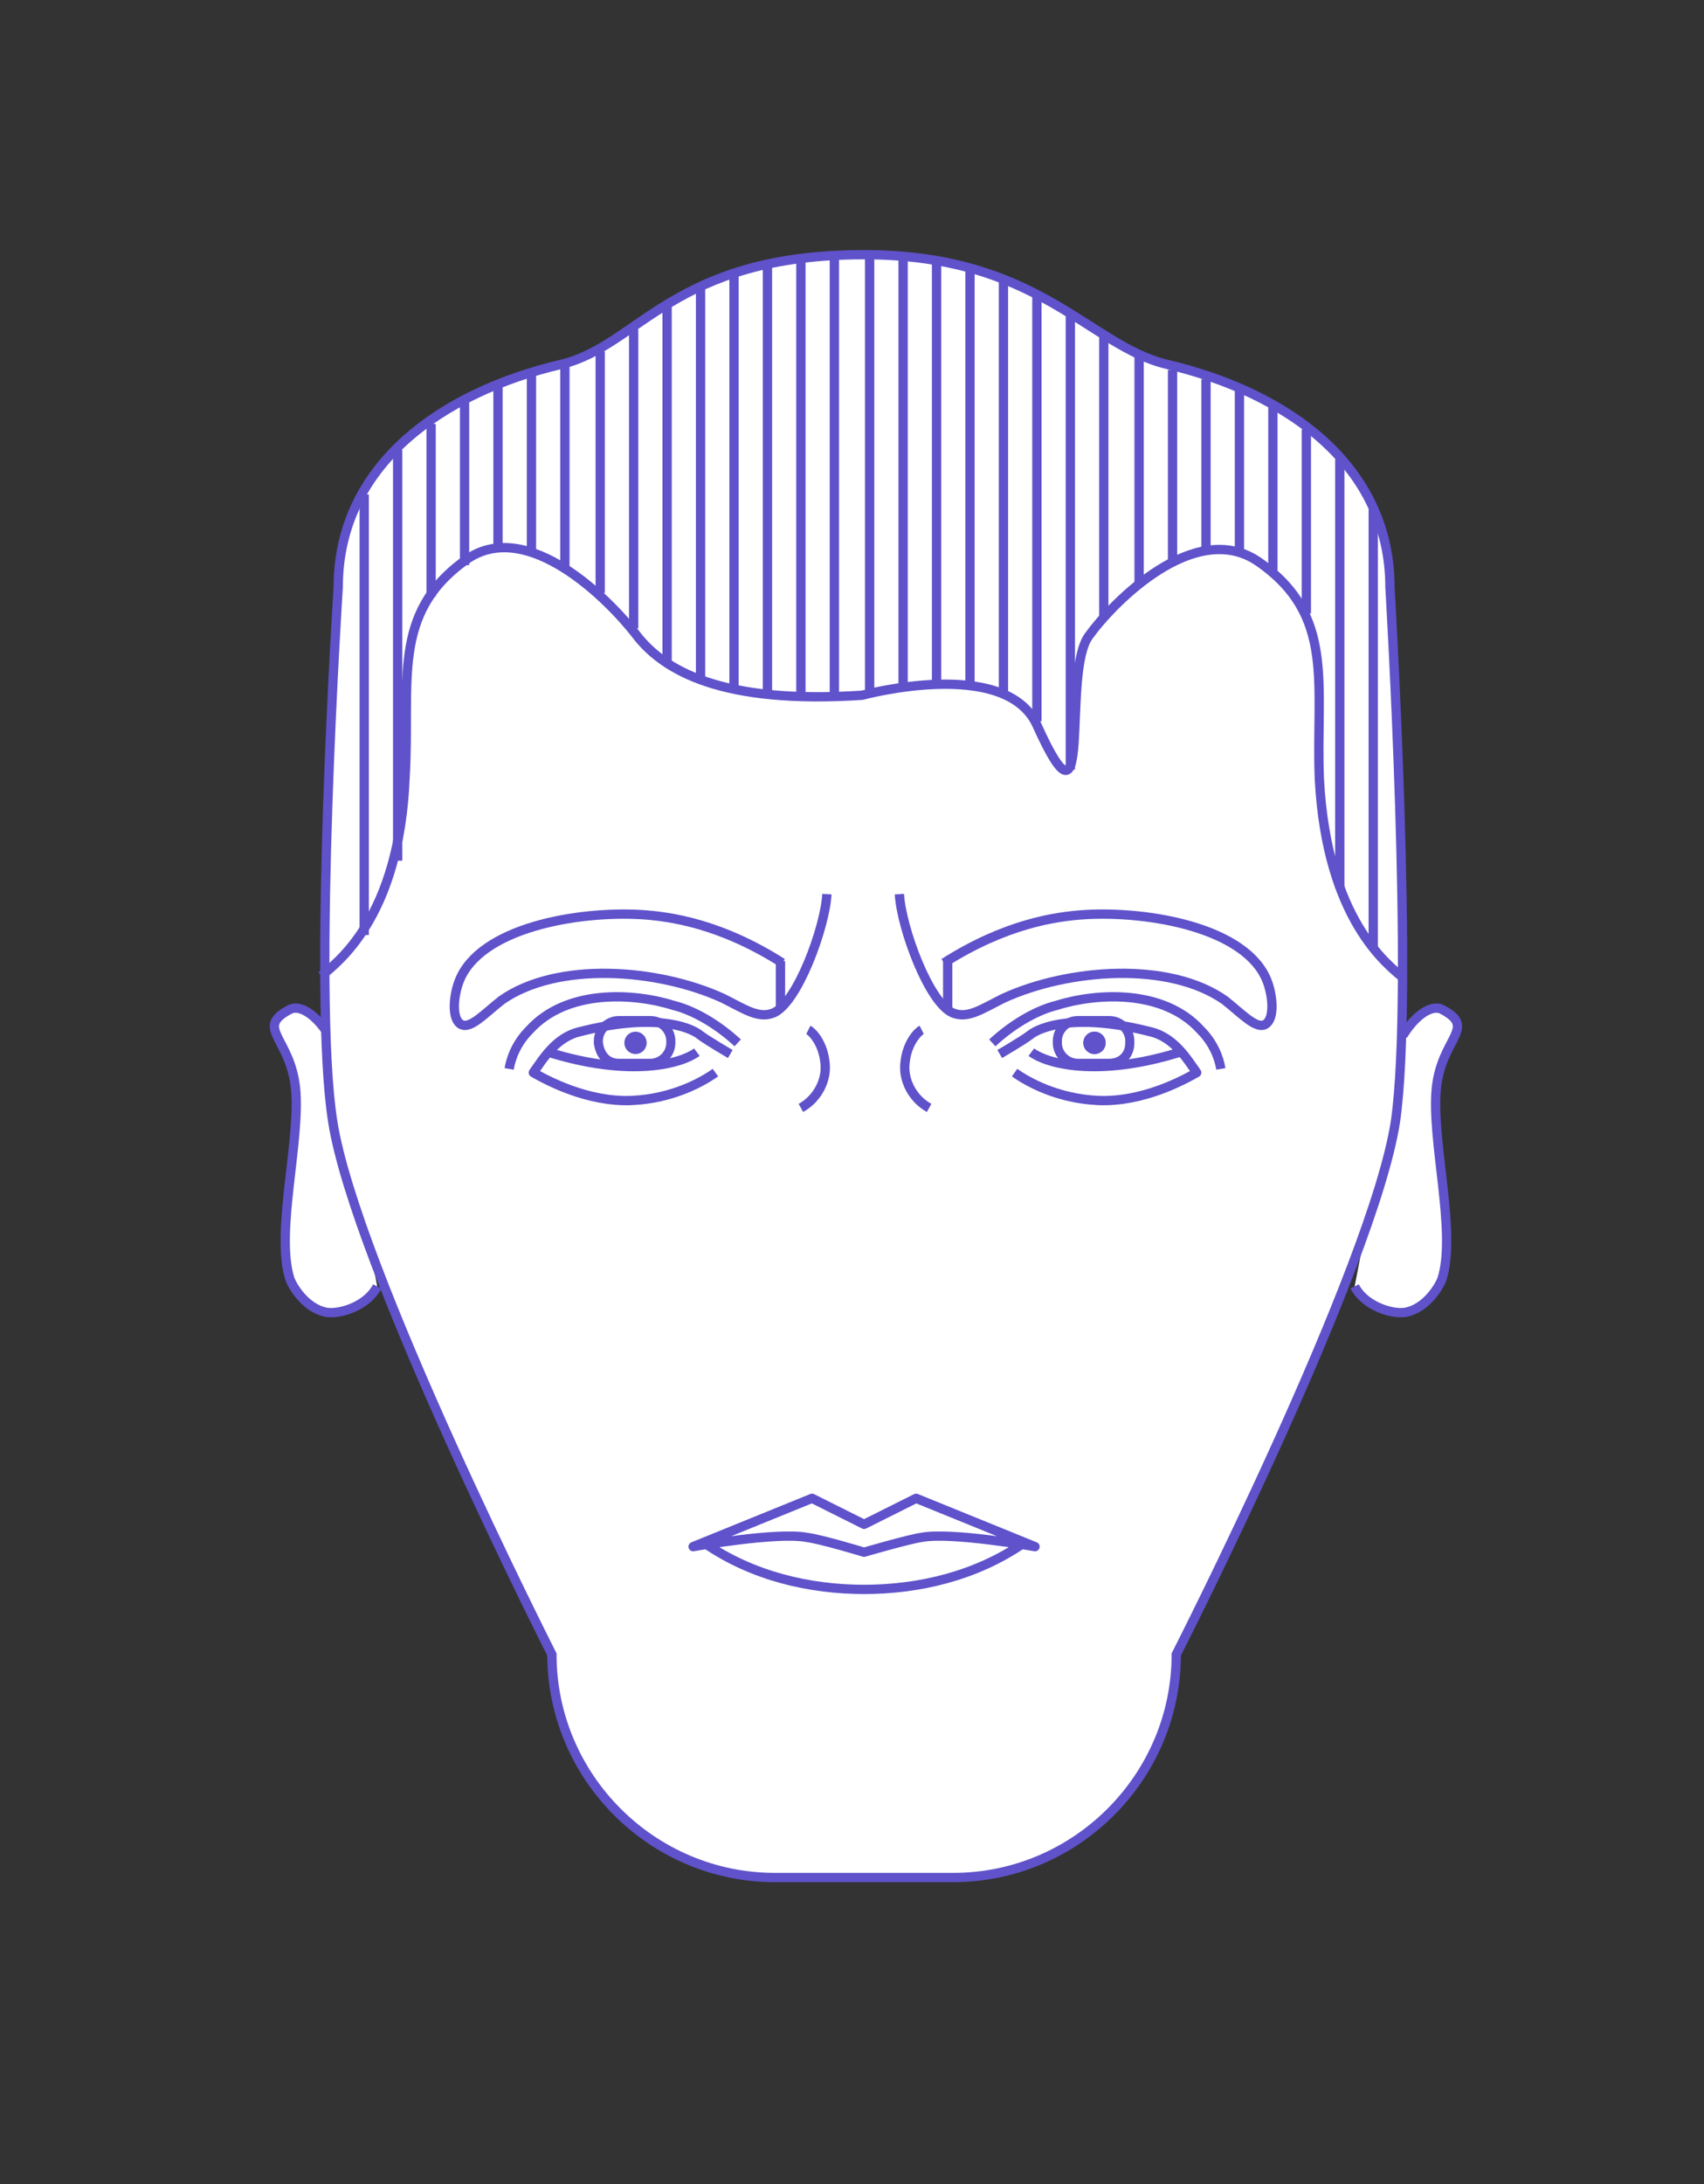 <svg xmlns="http://www.w3.org/2000/svg" viewBox="-251 362.4 91.7 117.5"><rect x="-251" y="362.4" width="91.7" height="117.5" fill="#333333" stroke="none"/><path fill="#FFF" stroke="#5F52CA" stroke-width=".5" stroke-linejoin="round" stroke-miterlimit="10" d="M-175.5 418.1c.6-1 1.5-1.7 2.1-1.4 1.9 1 0 1.5-.3 4.2-.3 2.8 1.1 7.8.3 10.3-.1.3-.8 1.6-2 1.8-.8.1-2.2-.4-2.7-1.4M-233.3 418.1c-.6-1-1.5-1.7-2.1-1.4-1.9 1 0 1.5.3 4.2.3 2.8-1.1 7.8-.3 10.3.1.3.8 1.6 2 1.8.8.1 2.2-.4 2.7-1.4"/><path fill="#FFF" stroke="#5F52CA" stroke-width=".5" stroke-miterlimit="10" d="M-199.7 463.4c6.6 0 12-5.4 12-12 0 0 10.6-20.8 11.8-28.7 1-7-.3-28.7-.3-28.7 0-6.6-5.6-10.5-12-12-4.2-1-6.9-5.9-16.3-5.9-10.3 0-12.1 4.9-16.3 5.9-6.4 1.5-12 5.4-12 12 0 0-1.4 21.7-.3 28.7 1.2 7.8 11.8 28.7 11.8 28.7 0 6.6 5.4 12 12 12h9.6z"/><path fill="none" stroke="#5F52CA" stroke-width=".5" stroke-linejoin="round" stroke-miterlimit="10" d="M-187.5 419c-4.5 1.4-7.2.6-8 0"/><path fill="none" stroke="#5F52CA" stroke-width=".5" stroke-miterlimit="10" d="M-226 384v8.8M-227.8 385.2v9.3M-229.6 386.6v22.1M-231.4 389v23.7M-224.2 383.1v8.9M-211.5 377.2v22.3M-207.9 376.4v23.5M-209.7 376.7v23.1M-220.6 382v10.9M-218.7 381.3v13M-216.9 380.1v16.1M-215.1 378.9V398M-213.3 377.9V399M-222.4 382.5v9.6"/><path fill="none" stroke="#5F52CA" stroke-width=".5" stroke-linejoin="round" stroke-miterlimit="10" d="M-175.5 415c-.8-.7-4.1-3.1-4.5-10.7-.2-5.1.9-8.8-3.3-11.7-3.4-2.3-7.8 2.2-9.1 4-1.5 2 .3 11.7-2.8 4.8-1.7-3.7-9.4-1.6-9.4-1.6-7.5.5-10.7-1.3-12.2-3.3-1.4-1.8-5.8-6.3-9.1-4-4.1 2.9-3 6.6-3.3 11.7-.3 7.6-3.7 10-4.5 10.7"/><path fill="none" stroke="#5F52CA" stroke-width=".5" stroke-linejoin="round" stroke-miterlimit="10" d="M-202.6 410.5c.1 1.8 1.6 5.9 2.9 6.4.8.3 1.5-.2 2.7-.8 3.5-1.6 8.9-2 11.9.1.9.7 1.7 1.6 2.2 1.3.5-.3.4-1.5.1-2.3-1.1-2.9-6.4-3.8-9.8-3.6-1.6.1-4.3.5-7.6 2.6"/><path fill="none" stroke="#5F52CA" stroke-width=".5" stroke-miterlimit="10" d="M-200 414.1v2.6M-204.2 376.2v23.6M-200.6 376.5v22.7M-202.4 376.3v23.1M-206.1 376.2v23.7"/><path fill="none" stroke="#5F52CA" stroke-width=".5" stroke-linejoin="round" stroke-miterlimit="10" d="M-206.5 410.5c-.1 1.8-1.6 5.9-2.9 6.4-.8.3-1.5-.2-2.7-.8-3.5-1.6-8.9-2-11.9.1-.9.7-1.7 1.6-2.2 1.3-.5-.3-.4-1.5-.1-2.3 1.1-2.9 6.4-3.8 9.8-3.6 1.6.1 4.3.5 7.6 2.6"/><path fill="none" stroke="#5F52CA" stroke-width=".5" stroke-miterlimit="10" d="M-209 414.1v2.6"/><path fill="none" stroke="#5F52CA" stroke-width=".5" stroke-linejoin="round" stroke-miterlimit="10" d="M-204.5 445.9s-2.3-.7-3.1-.8c-1.6-.3-6.1.5-6.1.5l6.4-2.6 2.8 1.4 2.8-1.4 6.4 2.6s-4.5-.8-6.1-.5c-.7.1-3.1.8-3.1.8z"/><path fill="none" stroke="#5F52CA" stroke-width=".5" stroke-linejoin="round" stroke-miterlimit="10" d="M-213.1 445.4c2.6 1.8 5.7 2.5 8.6 2.5s6-.7 8.6-2.5"/><path fill="none" stroke="#5F52CA" stroke-width=".489" stroke-linejoin="round" stroke-miterlimit="10" d="M-191.3 419.6h-1.7c-.6 0-1.1-.5-1.1-1.1v-.1c0-.6.5-1.1 1.1-1.1h1.7c.6 0 1.1.5 1.1 1.1v.1c0 .7-.5 1.1-1.1 1.1z"/><path fill="none" stroke="#5F52CA" stroke-width=".5" stroke-linejoin="round" stroke-miterlimit="10" d="M-196.4 420.1c.7.5 2.3 1.4 4.5 1.5 2.4.1 4.6-1.1 5.3-1.5-.5-.7-1.2-1.9-2.5-2.2-3.9-1-5.9-.3-6.5.2-.4.3-1.6 1-1.6 1"/><path fill="none" stroke="#5F52CA" stroke-width=".5" stroke-linejoin="round" stroke-miterlimit="10" d="M-197.6 418.5c1.3-1.2 2.6-1.8 3.4-2 2.2-.7 5.8-.9 7.8 1.3.7.7 1 1.5 1.1 2.1M-221.5 419c4.5 1.4 7.2.6 8 0"/><path fill="none" stroke="#5F52CA" stroke-width=".489" stroke-linejoin="round" stroke-miterlimit="10" d="M-217.7 419.6h1.7c.6 0 1.1-.5 1.1-1.1v-.1c0-.6-.5-1.1-1.1-1.1h-1.7c-.6 0-1.1.5-1.1 1.1v.1c.1.7.5 1.1 1.1 1.1z"/><path fill="none" stroke="#5F52CA" stroke-width=".5" stroke-linejoin="round" stroke-miterlimit="10" d="M-212.5 420.1c-.7.5-2.3 1.4-4.5 1.5-2.4.1-4.6-1.1-5.3-1.5.5-.7 1.2-1.9 2.5-2.2 3.9-1 5.9-.3 6.5.2.4.3 1.6 1 1.6 1"/><path fill="none" stroke="#5F52CA" stroke-width=".5" stroke-linejoin="round" stroke-miterlimit="10" d="M-211.3 418.5c-1.3-1.2-2.6-1.8-3.4-2-2.2-.7-5.8-.9-7.8 1.3-.7.7-1 1.5-1.1 2.1"/><circle fill="#5F52CA" cx="-216.8" cy="418.5" r=".6"/><circle fill="#5F52CA" cx="-192.1" cy="418.5" r=".6"/><path fill="none" stroke="#5F52CA" stroke-width=".5" stroke-linejoin="round" stroke-miterlimit="10" d="M-201.4 417.8c-.2.1-.8.7-.9 1.8-.1.9.4 1.9 1.3 2.4M-207.5 417.8c.2.1.8.7.9 1.8.1.9-.4 1.9-1.3 2.4"/><path fill="none" stroke="#5F52CA" stroke-width=".5" stroke-miterlimit="10" d="M-182.5 384.3v8.8M-180.7 385.5v9.9M-178.9 387.1v23.1M-177.1 389.8v23.6M-184.3 383.4v8.6M-197 377.5v22.3M-198.8 377v22.3M-187.9 382.3v10.4M-189.7 381.6v12.3M-191.6 380.4v15.3M-193.4 379.4v24.4M-195.2 378.2v23M-186.1 382.8v9.2"/><circle fill="#5F52CA" cx="-192.1" cy="418.5" r=".6"/></svg>
